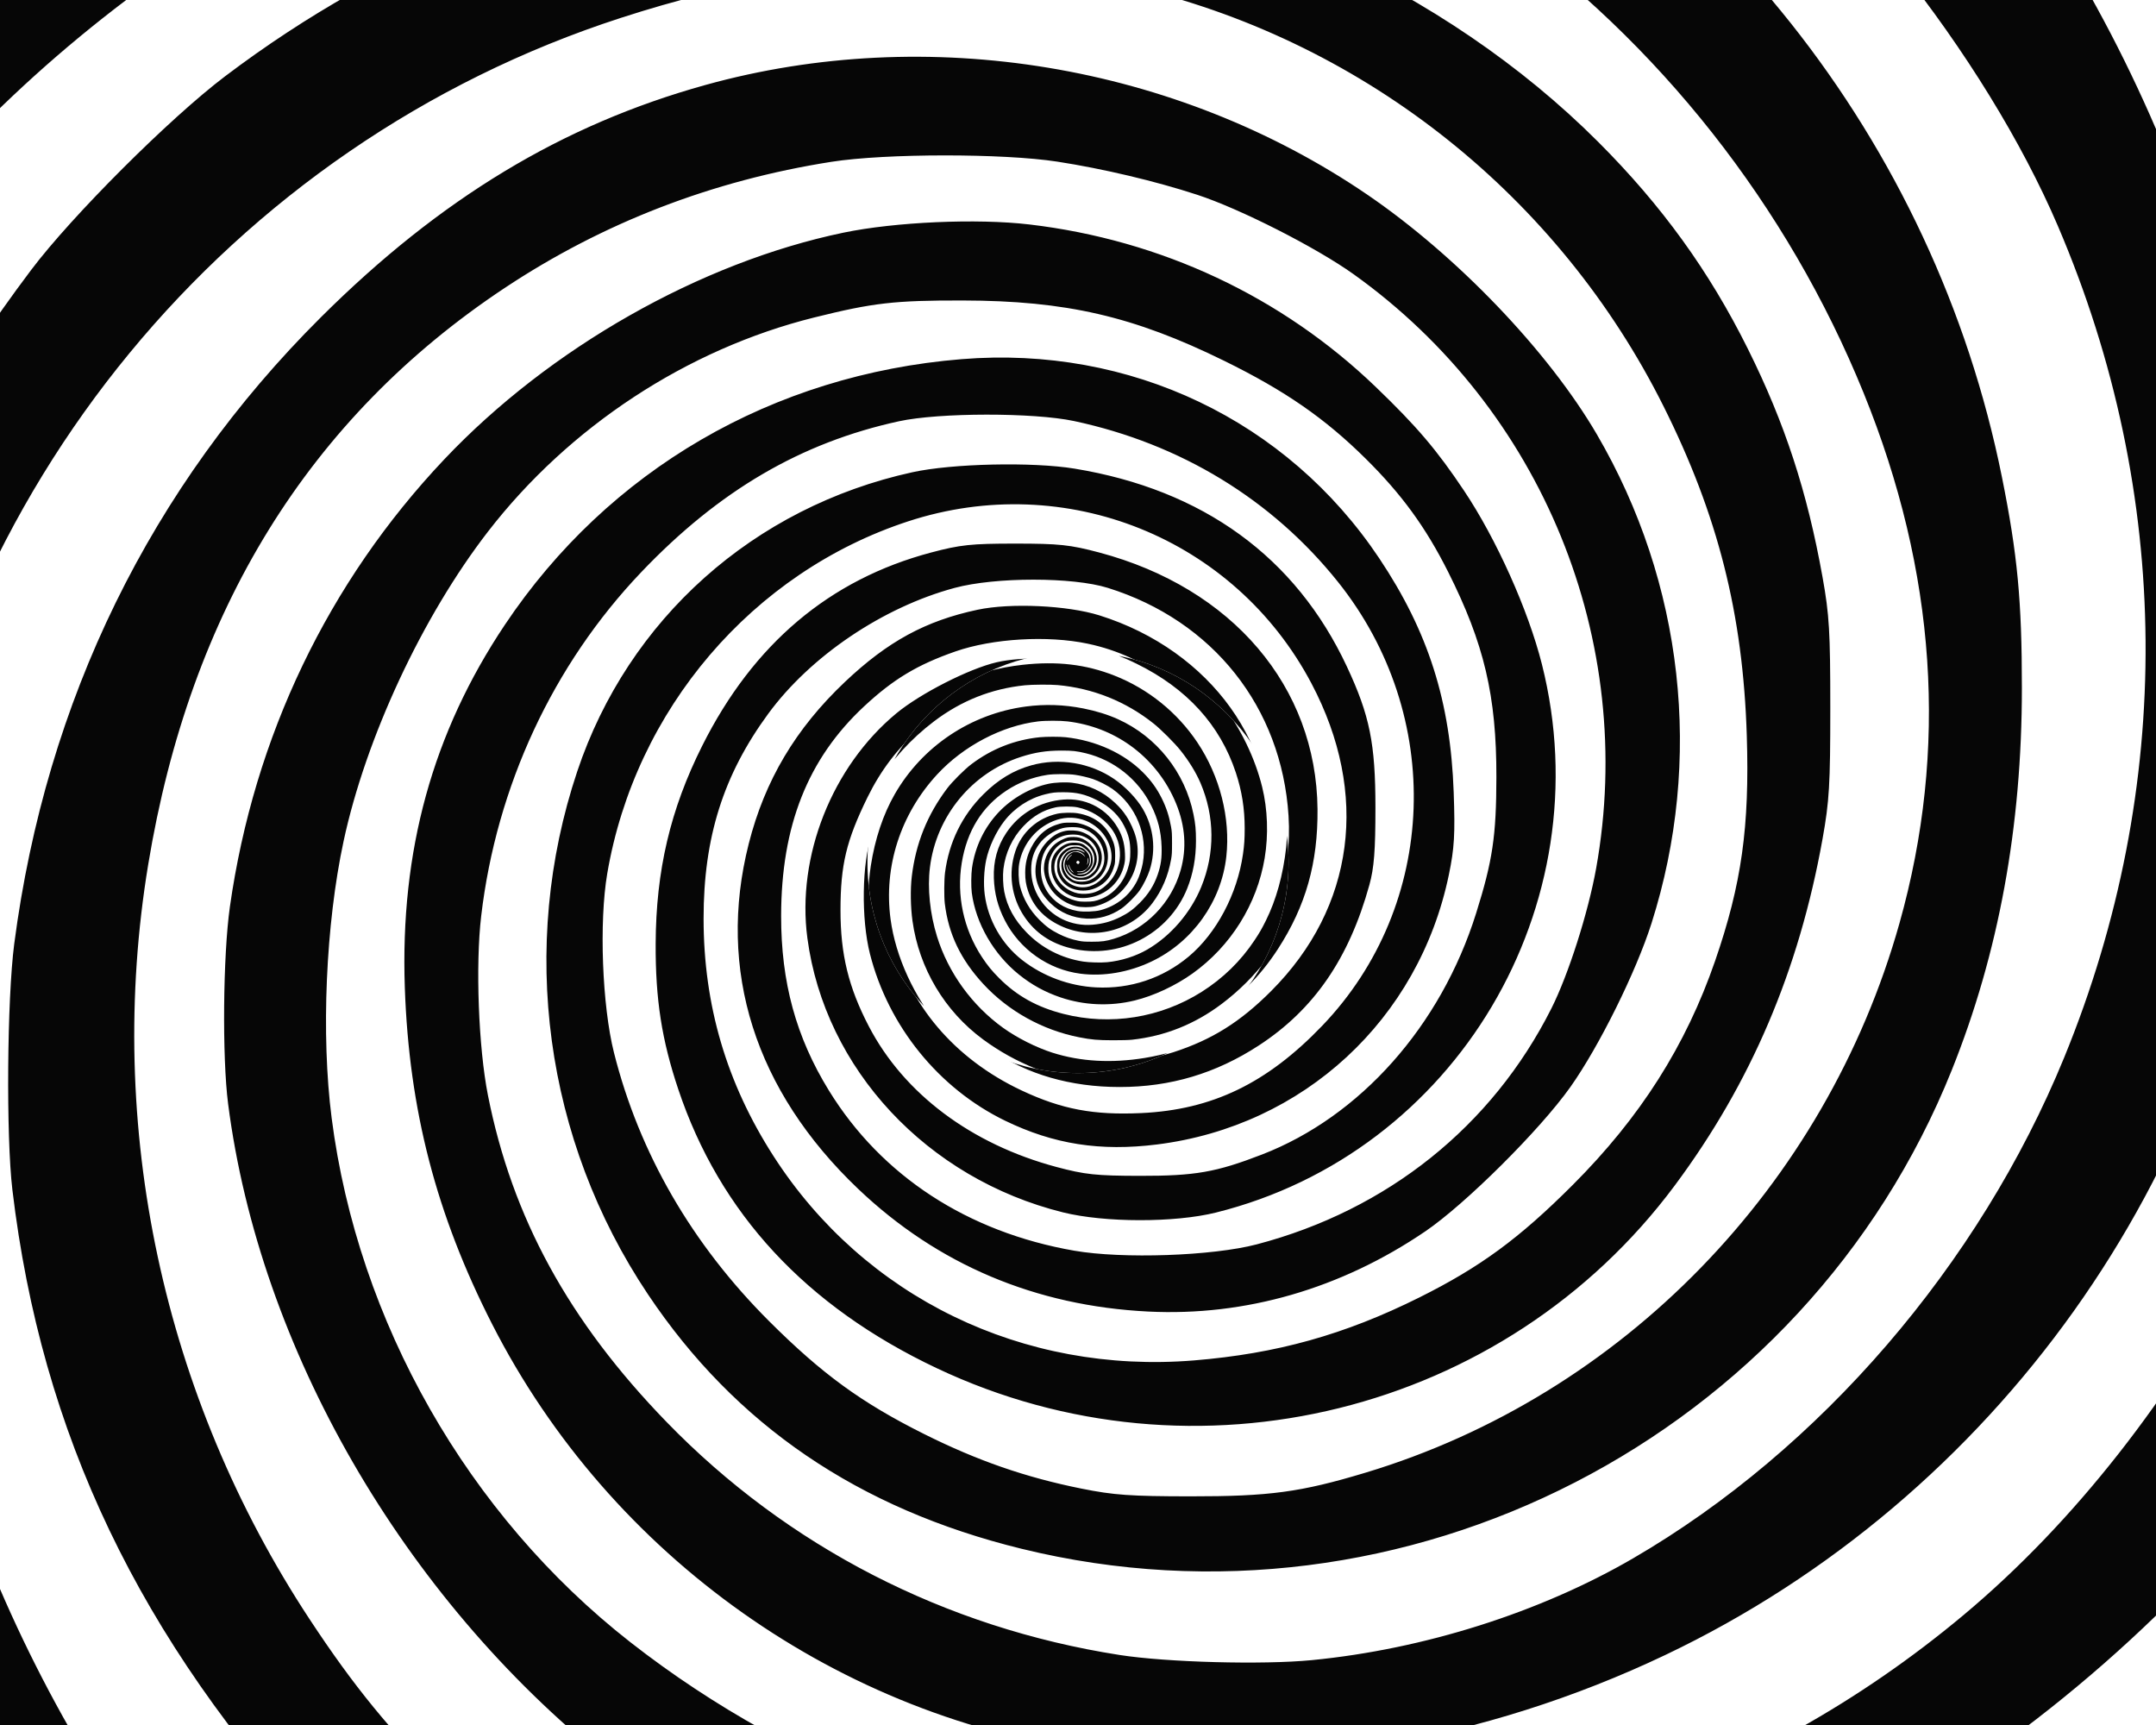 <?xml version="1.0" encoding="UTF-8" standalone="no"?>
<!-- Created with Inkscape (http://www.inkscape.org/) -->

<svg
   xmlns:dc="http://purl.org/dc/elements/1.1/"
   xmlns:cc="http://creativecommons.org/ns#"
   xmlns:rdf="http://www.w3.org/1999/02/22-rdf-syntax-ns#"
   xmlns:svg="http://www.w3.org/2000/svg"
   xmlns="http://www.w3.org/2000/svg"
   xmlns:xlink="http://www.w3.org/1999/xlink"
   xmlns:sodipodi="http://sodipodi.sourceforge.net/DTD/sodipodi-0.dtd"
   xmlns:inkscape="http://www.inkscape.org/namespaces/inkscape"
   width="1280"
   height="1024"
   id="svg2"
   version="1.1"
   inkscape:version="0.48.0 r9654"
   sodipodi:docname="Double_Spiral_1920x1200.svg">
  <rect width="100%" height="100%" fill="#808080" stroke="none"/>
  <defs
     id="defs4">
    <clipPath
       clipPathUnits="userSpaceOnUse"
       id="clipPath3005">
      <circle
         id="r3"
         cx="0"
         cy="0"
         r="500"
         sodipodi:cx="0"
         sodipodi:cy="0"
         sodipodi:rx="500"
         sodipodi:ry="500"
         style="fill:#ffffff;stroke-width:0" />
    </clipPath>
    <clipPath
       clipPathUnits="userSpaceOnUse"
       id="clipPath3006">
      <circle
         id="circle7"
         cx="0"
         cy="0"
         r="250"
         sodipodi:cx="0"
         sodipodi:cy="0"
         sodipodi:rx="250"
         sodipodi:ry="250"
         style="fill:#ffffff;stroke-width:0" />
    </clipPath>
  </defs>
  <sodipodi:namedview
     id="base"
     pagecolor="#ffffff"
     bordercolor="#666666"
     borderopacity="1.0"
     inkscape:pageopacity="0.0"
     inkscape:pageshadow="2"
     inkscape:zoom="0.7"
     inkscape:cx="455.06866"
     inkscape:cy="591.83019"
     inkscape:document-units="px"
     inkscape:current-layer="svg2"
     showgrid="false"
     showborder="true"
     fit-margin-top="0"
     fit-margin-left="0"
     fit-margin-right="0"
     fit-margin-bottom="0"
     inkscape:window-x="-8"
     inkscape:window-y="-8"
     inkscape:window-maximized="1"
     inkscape:window-width="1280"
     inkscape:window-height="962" />
  <a
     xlink:href="http://www.hypnobeast.com"
     id="a11"
     transform="translate(140,12)">
    <g
       id="layer1"
       transform="matrix(2,0,0,2,500,500)">
      <g
         id="g2996">
        <circle
           id="circle15"
           cx="0"
           cy="0"
           r="2000"
           d="m 2000,0 c 0,1104.57 -895.431,2000 -2000,2000 -1104.57,0 -2000,-895.431 -2000,-2000 0,-1104.57 895.431,-2000 2000,-2000 1104.57,0 2000,895.431 2000,2000 z"
           sodipodi:cx="0"
           sodipodi:cy="0"
           sodipodi:rx="2000"
           sodipodi:ry="2000"
           style="fill:#ffffff;stroke-width:1" />
        <path
           style="fill:#060606"
           d="m -1217.143,750.95 0,-35.698 7.801,12.448 c 10.549,16.832 18.78,29.031 29.704,44.025 5.04,6.918 9.489,13.105 9.888,13.75 0.547,0.885 -5.186,1.173 -23.334,1.173 l -24.059,0 0,-35.698 z m 158.327,24.448 c -69.007,-77.838 -120.954,-168.499 -152.723,-266.545 l -5.604,-17.295 0,-199.757 0,-199.757 5.864,-15.448 c 22.47,-59.189 54.79,-113.84 96.957,-163.948 13.935,-16.559 50.422,-52.906 66.678,-66.421 87.28,-72.566 188.496,-116.159 298.489,-128.557 82.152,-9.26 150.92,-1.199 219.011,25.671 79.847,31.51 148.984,87.315 196.746,158.808 53.414,79.953 78.645,179.382 68.64,270.5 -11.774,107.226 -80.013,202.959 -177.886,249.559 -53.804,25.617 -113.858,35.9 -168.5,28.852 -76.473,-9.864 -144.564,-57.985 -179.775,-127.051 -16.608,-32.575 -24.648,-63.561 -25.911,-99.861 -1.413,-40.602 8.241,-75.624 29.683,-107.68 30.745,-45.965 79.484,-74.309 135.613,-78.867 50.04,-4.063 96.569,18.125 123.957,59.111 14.561,21.791 21.142,42.467 22.099,69.437 0.444,12.507 0.205,16.581 -1.439,24.513 -8.898,42.941 -43.122,74.571 -86.588,80.024 -16.856,2.115 -30.712,-0.05 -45.139,-7.052 -19.664,-9.543 -34.641,-28.021 -40.108,-49.486 -2.653,-10.417 -2.404,-27.014 0.534,-35.5 3.256,-9.404 8.177,-16.931 15.627,-23.9 11.595,-10.847 24.281,-15.573 39.933,-14.875 11.935,0.532 18.707,3.208 26.595,10.51 10.08,9.332 14.01,18.143 14.053,31.503 0.02,6.174 -0.482,8.845 -2.485,13.22 -5.297,11.569 -16.231,18.481 -29.435,18.605 -5.583,0.053 -6.292,0.236 -4.212,1.09 3.865,1.587 15.89,0.477 20.5,-1.892 5.654,-2.905 11.775,-9.444 14.992,-16.012 12.163,-24.84 -2.357,-53.248 -31.033,-60.718 -7.759,-2.021 -22.583,-1.98 -29.527,0.081 -16.033,4.76 -28.522,15.566 -36.275,31.388 -6.289,12.836 -8.012,20.035 -8.017,33.5 -0.005,13.114 2.376,22.883 8.393,34.443 10.417,20.014 30.409,35.01 55.693,41.775 8.452,2.261 11.803,2.618 24.774,2.638 16.408,0.025 22.611,-1.057 36.237,-6.321 29.192,-11.277 53.083,-38.174 63.569,-71.565 4.919,-15.664 6.006,-22.953 6.033,-40.471 0.038,-24.096 -3.623,-39.634 -14.373,-61 -6.628,-13.174 -13.761,-22.959 -24.417,-33.5 -12.156,-12.024 -23.978,-20.198 -42.049,-29.073 -26.869,-13.197 -46.912,-17.822 -77.5,-17.886 -20.305,-0.042 -26.633,0.681 -44.183,5.05 -37.696,9.384 -72.729,32.381 -96.825,63.559 -19.495,25.225 -36.271,61.19 -42.861,91.89 -5.297,24.678 -6.713,57.472 -3.545,82.119 7.785,60.568 40.446,117.891 88.657,155.603 49.477,38.702 112.116,61.938 175.694,65.174 81.027,4.124 158.343,-21.597 220.062,-73.208 65.929,-55.131 115.37,-148.408 128.922,-243.227 3.101,-21.694 4.057,-36.045 4.064,-61 0.014,-46.949 -6.689,-89.15 -21.066,-132.619 -37.446,-113.221 -116.333,-199.796 -235.42,-258.363 -132.191,-65.012 -283.927,-75.398 -424,-29.023 -110.627,36.626 -203.537,103.65 -274.48,198.005 -8.001,10.641 -29.758,42.737 -37.284,55 l -3.682,6 -0.027,-63.658 -0.027,-63.658 18.25,-18.345 c 38.135,-38.334 77.16,-70.194 121.738,-99.386 59.511,-38.971 130.708,-71.911 196.512,-90.918 125.308,-36.194 257.59,-28.101 377.899,23.118 12.728,5.419 42.156,19.736 51.488,25.049 72.478,41.269 129.018,90.401 176.687,153.537 44.603,59.076 78.106,128.603 94.956,197.053 12.986,52.756 15.101,113.396 5.882,168.708 -18.272,109.638 -80.434,209.011 -171.411,274.02 -40.463,28.914 -92.02,52.956 -137.237,63.998 -58.559,14.3 -120.568,11.645 -176.763,-7.566 -36.576,-12.505 -67.735,-29.637 -97.884,-53.821 -60.393,-48.445 -102.916,-122.17 -112.258,-194.63 -1.792,-13.896 -1.52,-44.079 0.526,-58.5 7.16,-50.465 29.165,-96.381 63.651,-132.821 31.241,-33.011 75.95,-58.402 118.432,-67.261 15.371,-3.205 39.686,-4.28 55.266,-2.442 39.087,4.61 74.903,21.409 102.78,48.209 12.21,11.738 18.102,18.66 26.231,30.816 9.597,14.351 19.05,35.421 23.106,51.5 18.079,71.677 -25.552,145.049 -96.783,162.754 -12.216,3.036 -33.021,3.01 -45.375,-0.057 -40.372,-10.022 -70.712,-42.568 -75.882,-81.397 -3.233,-24.281 7.312,-50.911 26.422,-66.73 7.114,-5.888 21.594,-13.259 29.767,-15.151 7.532,-1.744 20.563,-1.477 27.635,0.566 20.831,6.017 37.176,23.689 40.646,43.944 3.087,18.021 -6.954,36.784 -24.007,44.862 -5.883,2.787 -7.826,3.207 -14.774,3.194 -9.53,-0.018 -15.004,-2.143 -21.904,-8.503 -4.542,-4.187 -9.596,-13.067 -9.596,-16.861 0,-1.102 -0.461,-2.288 -1.024,-2.636 -0.673,-0.416 -0.804,0.846 -0.38,3.691 3.408,22.903 29.35,34.371 52.369,23.15 6.713,-3.272 15.865,-12.195 18.797,-18.326 15.525,-32.463 -4.444,-70.97 -40.762,-78.604 -11.926,-2.507 -28.183,-1.547 -39.261,2.317 -11.295,3.94 -18.421,8.226 -27.083,16.287 -16.728,15.567 -24.601,35.44 -24.638,62.185 -0.027,19.711 4.424,35.992 14.17,51.828 15.604,25.356 41.188,42.057 72.852,47.558 14.359,2.495 41.055,1.566 54.182,-1.885 38.791,-10.198 69.84,-35.057 87.439,-70.004 5.058,-10.045 10.932,-28.438 13.299,-41.645 12.098,-67.502 -15.984,-136.254 -72.005,-176.294 -11.147,-7.967 -33.759,-19.451 -46.454,-23.592 -12.475,-4.069 -27.905,-7.722 -41.5,-9.824 -16.08,-2.486 -51.003,-2.464 -67,0.043 -35.369,5.542 -67.873,18.09 -97.082,37.478 -57.988,38.49 -93.367,95.728 -105.791,171.152 -12.795,77.678 4.355,157.811 47.936,223.98 13.072,19.847 23.746,32.911 40.896,50.053 42.424,42.404 89.998,68.856 152.54,84.817 111.673,28.498 230.669,9.499 328.603,-52.465 50.459,-31.927 92.625,-73.108 125.308,-122.385 12.103,-18.248 16.737,-26.282 26.823,-46.5 24.568,-49.251 40.968,-108.468 48.328,-174.5 2.193,-19.676 3.046,-73.079 1.505,-94.218 -8.459,-116.018 -50.535,-223.806 -122.448,-313.679 -49.521,-61.889 -109.266,-110.843 -180.618,-147.997 l -15.5,-8.071 63.903,-0.018 63.903,-0.018 14.097,11.376 c 49.657,40.073 91.86,83.631 129.682,133.846 43.048,57.153 72.715,115.299 92.25,180.804 35.94,120.521 30.367,249.869 -15.836,367.474 -37.94,96.574 -101.75,180.679 -184.093,242.645 -64.076,48.22 -134.55,76.365 -212.906,85.028 -7.671,0.848 -24.086,1.312 -45.5,1.286 -36.073,-0.044 -51.01,-1.363 -80,-7.067 -87.202,-17.156 -168.287,-62.184 -227.612,-126.397 -53.937,-58.381 -82.953,-119.062 -91.569,-191.496 -1.893,-15.913 -1.587,-56.657 0.548,-73 9.442,-72.275 40.479,-135.674 91.061,-186.007 35.41,-35.236 71.627,-57.113 114.072,-68.906 66.087,-18.361 139.735,-6.171 196.5,32.525 26.583,18.121 53.741,46.473 68.154,71.151 25.76,44.108 31.643,96.679 16.239,145.114 -4.586,14.42 -15.583,36.609 -24.097,48.623 -9.021,12.729 -31.151,34.741 -43.077,42.845 -25.039,17.016 -53.406,25.225 -82.219,23.791 -33.459,-1.665 -62.505,-13.941 -86.09,-36.384 -30.666,-29.183 -42.019,-64.972 -32.506,-102.475 4.764,-18.781 13.931,-34.194 28.573,-48.043 12.698,-12.01 23.926,-18.117 39.344,-21.401 9.791,-2.085 26.69,-1.306 36.178,1.669 33.126,10.386 54.029,39.547 49.695,69.328 -2.575,17.689 -14.734,34.768 -29.849,41.927 -6.435,3.048 -7.508,3.242 -17.898,3.242 -10.76,0 -11.253,-0.099 -18.658,-3.759 -13.72,-6.781 -21.79,-18.536 -21.79,-31.741 0,-16.961 14.177,-32.19 28.583,-30.704 6.385,0.659 12.853,3.859 17.306,8.561 l 3.388,3.578 -1.674,-3.238 c -2.261,-4.372 -8.669,-8.832 -14.479,-10.078 -5.544,-1.189 -15.426,0.661 -20.556,3.848 -7.92,4.92 -13.935,14.114 -15.174,23.192 -1.489,10.904 4.218,25.543 13.132,33.691 8.303,7.588 15.058,10.429 26.031,10.945 17.192,0.809 30.034,-4.153 41.945,-16.208 11.905,-12.049 17.211,-26.214 16.138,-43.087 -2.047,-32.215 -22.418,-57.909 -53.641,-67.658 -10.43,-3.257 -33.393,-3.25 -45.5,0.013 -21.282,5.736 -42.748,20.227 -55.295,37.329 -13.345,18.19 -19.205,36.733 -19.205,60.774 0,25.728 6.803,48.846 20.758,70.543 26.949,41.899 74.057,64.785 124.819,60.638 24.565,-2.007 44.769,-7.652 66.923,-18.7 18.046,-8.999 29.613,-17.486 45.526,-33.406 20.062,-20.07 33.571,-41.336 42.261,-66.532 7.857,-22.779 10.235,-39.722 9.384,-66.85 -1.132,-36.066 -8.559,-65.419 -24.737,-97.76 -31.008,-61.989 -87.872,-107.4 -155.137,-123.888 -21.652,-5.307 -32.02,-6.446 -58.297,-6.401 -35.721,0.061 -62.856,4.312 -96,15.04 -116.291,37.642 -200.854,140.345 -215.949,262.272 -6.171,49.844 -10e-4,110.055 16.818,164.136 26.76,86.046 83.08,163.809 157.247,217.118 32.909,23.654 78.535,46.615 116.884,58.82 66.617,21.203 140.424,25.379 219.5,12.419 95.142,-15.592 184.321,-55.335 259.971,-115.857 79.26,-63.41 139.382,-146.262 175.645,-242.049 l 5.3,-14 0.042,75.32 0.042,75.32 -9.577,15.032 c -43.081,67.618 -88.526,117.383 -146.922,160.891 -75.536,56.276 -169.195,93.994 -263,105.914 -47.149,5.991 -97.499,6.149 -142.5,0.446 -95.566,-12.11 -186.015,-48.129 -263,-104.733 -91.485,-67.266 -152.313,-169.315 -167.905,-281.69 -4.574,-32.962 -5.232,-75.422 -1.636,-105.5 9.358,-78.27 36.674,-146.307 83.913,-209 12.126,-16.093 41.178,-45.1 57.62,-57.53 48.215,-36.451 102.834,-57.975 162.508,-64.04 14.992,-1.524 47.601,-1.53 61.5,-0.011 71.732,7.837 138.015,38.004 183.546,83.535 18.885,18.885 32.958,38.342 44.454,61.462 10.98,22.081 17.61,42.352 22.159,67.752 2.01,11.223 2.299,16.095 2.299,38.833 0,22.738 -0.288,27.61 -2.299,38.833 -6.992,39.035 -21.271,72.519 -43.881,102.899 -50.36,67.667 -142.47,90.465 -219.058,54.217 -38.853,-18.388 -64.416,-45.968 -76.736,-82.789 -4.914,-14.686 -6.777,-26.67 -6.711,-43.16 0.087,-21.773 4.351,-39.907 13.825,-58.804 15.155,-30.227 37.794,-49.34 67.925,-57.347 8.682,-2.307 11.924,-2.651 24.977,-2.651 13.036,0 16.3,0.346 24.929,2.639 39.524,10.506 64.488,39.842 64.813,76.164 0.143,15.952 -3.472,28.732 -11.737,41.5 -10.744,16.596 -26.123,25.73 -45.005,26.728 -21.39,1.131 -41.192,-9.2 -49.334,-25.739 -7.701,-15.642 -5.397,-34.544 5.758,-47.249 9.243,-10.527 27.692,-12.956 40.38,-5.316 6.591,3.969 6.517,1.97 -0.089,-2.405 -13.099,-8.676 -30.328,-6.012 -43.006,6.649 -14.421,14.402 -16.192,35.367 -4.605,54.489 12.961,21.388 40.58,31.386 64.896,23.492 11.423,-3.709 19.828,-8.974 29,-18.167 24.778,-24.835 29.204,-58.551 11.974,-91.225 -22.789,-43.217 -73.017,-63.438 -119.691,-48.186 -46.255,15.115 -81.078,55.848 -89.379,104.546 -2.453,14.39 -1.521,39.222 1.997,53.188 7.504,29.794 23.104,56.784 46.067,79.701 15.716,15.684 27.433,24.211 46.032,33.498 15.826,7.902 30.1,12.852 46.666,16.181 9.617,1.933 14.515,2.28 32.334,2.296 23.515,0.021 32.75,-1.228 52,-7.028 76.212,-22.966 136.539,-85.033 158.49,-163.06 14.519,-51.611 10.965,-104.235 -10.632,-157.393 -22.581,-55.582 -60.799,-104.057 -109.358,-138.708 -43.408,-30.976 -93.76,-50.296 -148.408,-56.943 -17.372,-2.113 -52.648,-2.108 -70.185,0.011 -85.973,10.386 -177.215,58.266 -239.551,125.708 -87.301,94.45 -127.486,219.055 -110.852,343.725 11.911,89.272 55.864,184.878 121.018,263.232 13.237,15.919 51.844,54.615 67.597,67.752 78.962,65.851 170.759,108.433 269.881,125.191 95.328,16.116 191.075,7.517 284.123,-25.516 81.051,-28.774 153.521,-68.929 219.641,-121.698 22.508,-17.963 37.167,-31.135 60.987,-54.8 l 21.75,-21.609 0,63.268 0,63.268 -13.25,10.398 c -44.138,34.636 -93.199,64.922 -143.468,88.565 l -15.218,7.158 -303.697,0 -303.697,0 -16.429,-8.53 c -38.984,-20.242 -75.477,-45.092 -109.01,-74.231 -16.389,-14.242 -47.733,-46.119 -61.142,-62.183 -71.055,-85.124 -115.971,-188.948 -128.51,-297.056 -5.479,-47.237 -4.536,-103.812 2.492,-149.5 9.828,-63.891 29.315,-122.249 56.842,-170.225 65.177,-113.596 180.516,-190.822 311.002,-208.231 45.843,-6.116 90.723,-4.631 137.085,4.537 30.031,5.938 57.93,14.603 82.026,25.475 92.071,41.542 159.342,126.269 179.392,225.944 4.608,22.907 5.913,36.705 5.913,62.5 0,41.218 -6.893,78.786 -20.824,113.5 -43.701,108.894 -162.343,169.932 -276.106,142.047 -48.466,-11.88 -84.964,-36.736 -110.929,-75.547 -30.675,-45.85 -38.413,-103.087 -20.981,-155.182 15.134,-45.227 52.397,-78.484 99.508,-88.808 11.818,-2.59 35.649,-3.118 48.131,-1.066 38.13,6.268 65.638,26.261 80.828,58.745 6.786,14.514 8.472,22.827 8.476,41.811 0.003,12.822 -0.398,17.949 -1.796,23 -6.059,21.884 -16.475,37.006 -32.829,47.661 -12.743,8.303 -26.225,12.325 -41.309,12.325 -29.199,0 -51.358,-15.108 -60.117,-40.986 -2.607,-7.704 -2.6,-25.336 0.015,-33 2.759,-8.09 5.983,-13.124 12.122,-18.93 11.952,-11.304 30.302,-14.505 45.548,-7.946 6.59,2.835 14.198,11.171 16.534,18.114 4.124,12.259 0.823,26.544 -7.533,32.597 -4.883,3.537 -12.684,5.614 -18.275,4.864 -2.623,-0.352 -3.694,-0.2 -3.06,0.434 1.877,1.877 12.535,1.281 16.898,-0.945 5.762,-2.939 12.888,-11.224 14.921,-17.347 2.278,-6.858 1.598,-17.713 -1.486,-23.73 -3.185,-6.215 -10.745,-13.397 -18.192,-17.282 -6.144,-3.205 -6.793,-3.326 -17.875,-3.328 -10.913,-0.002 -11.852,0.165 -18.396,3.264 -4.858,2.301 -8.847,5.258 -13.5,10.008 -29.011,29.616 -17.606,76.063 23.396,95.28 11.829,5.544 21.277,7.325 35.39,6.672 21.071,-0.976 37.338,-8.821 53.747,-25.921 34.394,-35.843 36.383,-92.11 4.658,-131.761 -19.544,-24.427 -46.674,-40.962 -78.294,-47.718 -12.014,-2.567 -40.086,-2.536 -52,0.058 -29.096,6.334 -53.431,20.579 -76.5,44.781 -26.208,27.495 -42.972,63.5 -47.52,102.062 -1.719,14.579 -0.804,39.013 1.991,53.153 7.185,36.341 23.959,67.04 52.995,96.986 35.903,37.028 82.77,61.136 134.534,69.202 14.011,2.183 42.442,2.947 57,1.532 33.301,-3.238 67.726,-14.135 95.35,-30.183 55.592,-32.295 102.842,-87.17 128.043,-148.707 32.856,-80.23 32.183,-167.277 -1.909,-246.862 -10.62,-24.793 -27.508,-52.255 -47.562,-77.345 -13.892,-17.381 -46.138,-49.614 -63.422,-63.397 -65.883,-52.538 -144.038,-83.921 -228,-91.551 -17.241,-1.567 -60.55,-1.31 -77.778,0.462 -79.742,8.2 -151.282,36.585 -216.054,85.725 -109.728,83.246 -184.815,203.642 -211.589,339.261 -3.21,16.262 -6.017,35.324 -8.246,56 -2.439,22.622 -2.44,83.354 0,106 7.111,66.066 22.54,123.363 48.605,180.5 39.221,85.975 110.612,174.32 195.759,242.25 l 13.475,10.75 -63.934,0 -63.934,0 -9.974,-11.25 z m 428.147,-568.33 c -3.184,-3.276 -5.008,-6.336 -6.407,-10.75 -1.558,-4.917 -1.967,-5.547 -2.012,-3.1 -0.082,4.494 4.863,13.542 8.842,16.178 1.869,1.238 3.54,2.251 3.713,2.251 0.173,0 -1.688,-2.061 -4.136,-4.58 z m 38.484,-24.92 c 0.006,-2.2 -0.464,-4.675 -1.045,-5.5 -0.805,-1.144 -0.957,-0.697 -0.638,1.882 0.388,3.148 -0.342,8.923 -1.721,13.618 -0.323,1.1 0.308,0.2 1.403,-2 1.095,-2.2 1.995,-5.8 2.001,-8 z m -21.994,6.566 c 0.569,-1.064 1.035,-2.157 1.035,-2.429 0,-0.83 -3.087,-3.637 -4,-3.637 -0.471,0 -1.564,0.707 -2.429,1.571 -0.864,0.864 -1.571,1.957 -1.571,2.429 0,1.353 3.001,4 4.536,4 0.766,0 1.859,-0.87 2.429,-1.934 z m -19.939,-17.084 c 1.699,-1.21 2.85,-2.438 2.559,-2.73 -1.061,-1.061 -7.654,4.964 -9.594,8.767 -3.094,6.065 -2.324,7.096 0.987,1.322 1.628,-2.838 4.349,-6.149 6.048,-7.359 z M -17.897,-117.544 c -0.135,-0.93 -3.192,-10.567 -6.793,-21.415 -32.061,-96.572 -83.361,-185.783 -150.311,-261.394 -4.14,-4.675 -8.418,-9.512 -9.508,-10.75 l -1.982,-2.25 61.12,0 61.12,0 9.267,12.75 c 10.828,14.899 25.917,37.307 32.925,48.896 l 4.926,8.146 -0.258,113.854 c -0.142,62.62 -0.369,113.093 -0.504,112.163 z m -1199.246,-242.251 0,-53.557 86.75,0.003 86.75,0.003 -26,12.828 c -53.045,26.172 -93.355,51.628 -140.25,88.569 l -7.25,5.711 0,-53.557 z"
           id="path2998"
           inkscape:connector-curvature="0"
           transform="translate(617,-187)" />
        <animateTransform
           attributeName="transform"
           type="rotate"
           dur="7s"
           from="0"
           to="360"
           repeatCount="indefinite"
           id="animateTransform9" />
      </g>
    </g>
    <g
       id="layer2"
       transform="matrix(0.25,0,0,0.25,500,500)"
       clip-path="url(#clipPath3005)">
      <g
         id="g13">
        <circle
           id="circle21"
           cx="0"
           cy="0"
           r="500"
           d="M 500,0 C 500,276.142 276.142,500 0,500 -276.142,500 -500,276.142 -500,0 c 0,-276.142 223.858,-500 500,-500 276.142,0 500,223.858 500,500 z"
           sodipodi:cx="0"
           sodipodi:cy="0"
           sodipodi:rx="500"
           sodipodi:ry="500"
           style="fill:#ffffff;stroke-width:1" />
        <path
           style="fill:#060606"
           d="m -1217.143,750.95 0,-35.698 7.801,12.448 c 10.549,16.832 18.78,29.031 29.704,44.025 5.04,6.918 9.489,13.105 9.888,13.75 0.547,0.885 -5.186,1.173 -23.334,1.173 l -24.059,0 0,-35.698 z m 158.327,24.448 c -69.007,-77.838 -120.954,-168.499 -152.723,-266.545 l -5.604,-17.295 0,-199.757 0,-199.757 5.864,-15.448 c 22.47,-59.189 54.79,-113.84 96.957,-163.948 13.935,-16.559 50.422,-52.906 66.678,-66.421 87.28,-72.566 188.496,-116.159 298.489,-128.557 82.152,-9.26 150.92,-1.199 219.011,25.671 79.847,31.51 148.984,87.315 196.746,158.808 53.414,79.953 78.645,179.382 68.64,270.5 -11.774,107.226 -80.013,202.959 -177.886,249.559 -53.804,25.617 -113.858,35.9 -168.5,28.852 -76.473,-9.864 -144.564,-57.985 -179.775,-127.051 -16.608,-32.575 -24.648,-63.561 -25.911,-99.861 -1.413,-40.602 8.241,-75.624 29.683,-107.68 30.745,-45.965 79.484,-74.309 135.613,-78.867 50.04,-4.063 96.569,18.125 123.957,59.111 14.561,21.791 21.142,42.467 22.099,69.437 0.444,12.507 0.205,16.581 -1.439,24.513 -8.898,42.941 -43.122,74.571 -86.588,80.024 -16.856,2.115 -30.712,-0.05 -45.139,-7.052 -19.664,-9.543 -34.641,-28.021 -40.108,-49.486 -2.653,-10.417 -2.404,-27.014 0.534,-35.5 3.256,-9.404 8.177,-16.931 15.627,-23.9 11.595,-10.847 24.281,-15.573 39.933,-14.875 11.935,0.532 18.707,3.208 26.595,10.51 10.08,9.332 14.01,18.143 14.053,31.503 0.02,6.174 -0.482,8.845 -2.485,13.22 -5.297,11.569 -16.231,18.481 -29.435,18.605 -5.583,0.053 -6.292,0.236 -4.212,1.09 3.865,1.587 15.89,0.477 20.5,-1.892 5.654,-2.905 11.775,-9.444 14.992,-16.012 12.163,-24.84 -2.357,-53.248 -31.033,-60.718 -7.759,-2.021 -22.583,-1.98 -29.527,0.081 -16.033,4.76 -28.522,15.566 -36.275,31.388 -6.289,12.836 -8.012,20.035 -8.017,33.5 -0.005,13.114 2.376,22.883 8.393,34.443 10.417,20.014 30.409,35.01 55.693,41.775 8.452,2.261 11.803,2.618 24.774,2.638 16.408,0.025 22.611,-1.057 36.237,-6.321 29.192,-11.277 53.083,-38.174 63.569,-71.565 4.919,-15.664 6.006,-22.953 6.033,-40.471 0.038,-24.096 -3.623,-39.634 -14.373,-61 -6.628,-13.174 -13.761,-22.959 -24.417,-33.5 -12.156,-12.024 -23.978,-20.198 -42.049,-29.073 -26.869,-13.197 -46.912,-17.822 -77.5,-17.886 -20.305,-0.042 -26.633,0.681 -44.183,5.05 -37.696,9.384 -72.729,32.381 -96.825,63.559 -19.495,25.225 -36.271,61.19 -42.861,91.89 -5.297,24.678 -6.713,57.472 -3.545,82.119 7.785,60.568 40.446,117.891 88.657,155.603 49.477,38.702 112.116,61.938 175.694,65.174 81.027,4.124 158.343,-21.597 220.062,-73.208 65.929,-55.131 115.37,-148.408 128.922,-243.227 3.101,-21.694 4.057,-36.045 4.064,-61 0.014,-46.949 -6.689,-89.15 -21.066,-132.619 -37.446,-113.221 -116.333,-199.796 -235.42,-258.363 -132.191,-65.012 -283.927,-75.398 -424,-29.023 -110.627,36.626 -203.537,103.65 -274.48,198.005 -8.001,10.641 -29.758,42.737 -37.284,55 l -3.682,6 -0.027,-63.658 -0.027,-63.658 18.25,-18.345 c 38.135,-38.334 77.16,-70.194 121.738,-99.386 59.511,-38.971 130.708,-71.911 196.512,-90.918 125.308,-36.194 257.59,-28.101 377.899,23.118 12.728,5.419 42.156,19.736 51.488,25.049 72.478,41.269 129.018,90.401 176.687,153.537 44.603,59.076 78.106,128.603 94.956,197.053 12.986,52.756 15.101,113.396 5.882,168.708 -18.272,109.638 -80.434,209.011 -171.411,274.02 -40.463,28.914 -92.02,52.956 -137.237,63.998 -58.559,14.3 -120.568,11.645 -176.763,-7.566 -36.576,-12.505 -67.735,-29.637 -97.884,-53.821 -60.393,-48.445 -102.916,-122.17 -112.258,-194.63 -1.792,-13.896 -1.52,-44.079 0.526,-58.5 7.16,-50.465 29.165,-96.381 63.651,-132.821 31.241,-33.011 75.95,-58.402 118.432,-67.261 15.371,-3.205 39.686,-4.28 55.266,-2.442 39.087,4.61 74.903,21.409 102.78,48.209 12.21,11.738 18.102,18.66 26.231,30.816 9.597,14.351 19.05,35.421 23.106,51.5 18.079,71.677 -25.552,145.049 -96.783,162.754 -12.216,3.036 -33.021,3.01 -45.375,-0.057 -40.372,-10.022 -70.712,-42.568 -75.882,-81.397 -3.233,-24.281 7.312,-50.911 26.422,-66.73 7.114,-5.888 21.594,-13.259 29.767,-15.151 7.532,-1.744 20.563,-1.477 27.635,0.566 20.831,6.017 37.176,23.689 40.646,43.944 3.087,18.021 -6.954,36.784 -24.007,44.862 -5.883,2.787 -7.826,3.207 -14.774,3.194 -9.53,-0.018 -15.004,-2.143 -21.904,-8.503 -4.542,-4.187 -9.596,-13.067 -9.596,-16.861 0,-1.102 -0.461,-2.288 -1.024,-2.636 -0.673,-0.416 -0.804,0.846 -0.38,3.691 3.408,22.903 29.35,34.371 52.369,23.15 6.713,-3.272 15.865,-12.195 18.797,-18.326 15.525,-32.463 -4.444,-70.97 -40.762,-78.604 -11.926,-2.507 -28.183,-1.547 -39.261,2.317 -11.295,3.94 -18.421,8.226 -27.083,16.287 -16.728,15.567 -24.601,35.44 -24.638,62.185 -0.027,19.711 4.424,35.992 14.17,51.828 15.604,25.356 41.188,42.057 72.852,47.558 14.359,2.495 41.055,1.566 54.182,-1.885 38.791,-10.198 69.84,-35.057 87.439,-70.004 5.058,-10.045 10.932,-28.438 13.299,-41.645 12.098,-67.502 -15.984,-136.254 -72.005,-176.294 -11.147,-7.967 -33.759,-19.451 -46.454,-23.592 -12.475,-4.069 -27.905,-7.722 -41.5,-9.824 -16.08,-2.486 -51.003,-2.464 -67,0.043 -35.369,5.542 -67.873,18.09 -97.082,37.478 -57.988,38.49 -93.367,95.728 -105.791,171.152 -12.795,77.678 4.355,157.811 47.936,223.98 13.072,19.847 23.746,32.911 40.896,50.053 42.424,42.404 89.998,68.856 152.54,84.817 111.673,28.498 230.669,9.499 328.603,-52.465 50.459,-31.927 92.625,-73.108 125.308,-122.385 12.103,-18.248 16.737,-26.282 26.823,-46.5 24.568,-49.251 40.968,-108.468 48.328,-174.5 2.193,-19.676 3.046,-73.079 1.505,-94.218 -8.459,-116.018 -50.535,-223.806 -122.448,-313.679 -49.521,-61.889 -109.266,-110.843 -180.618,-147.997 l -15.5,-8.071 63.903,-0.018 63.903,-0.018 14.097,11.376 c 49.657,40.073 91.86,83.631 129.682,133.846 43.048,57.153 72.715,115.299 92.25,180.804 35.94,120.521 30.367,249.869 -15.836,367.474 -37.94,96.574 -101.75,180.679 -184.093,242.645 -64.076,48.22 -134.55,76.365 -212.906,85.028 -7.671,0.848 -24.086,1.312 -45.5,1.286 -36.073,-0.044 -51.01,-1.363 -80,-7.067 -87.202,-17.156 -168.287,-62.184 -227.612,-126.397 -53.937,-58.381 -82.953,-119.062 -91.569,-191.496 -1.893,-15.913 -1.587,-56.657 0.548,-73 9.442,-72.275 40.479,-135.674 91.061,-186.007 35.41,-35.236 71.627,-57.113 114.072,-68.906 66.087,-18.361 139.735,-6.171 196.5,32.525 26.583,18.121 53.741,46.473 68.154,71.151 25.76,44.108 31.643,96.679 16.239,145.114 -4.586,14.42 -15.583,36.609 -24.097,48.623 -9.021,12.729 -31.151,34.741 -43.077,42.845 -25.039,17.016 -53.406,25.225 -82.219,23.791 -33.459,-1.665 -62.505,-13.941 -86.09,-36.384 -30.666,-29.183 -42.019,-64.972 -32.506,-102.475 4.764,-18.781 13.931,-34.194 28.573,-48.043 12.698,-12.01 23.926,-18.117 39.344,-21.401 9.791,-2.085 26.69,-1.306 36.178,1.669 33.126,10.386 54.029,39.547 49.695,69.328 -2.575,17.689 -14.734,34.768 -29.849,41.927 -6.435,3.048 -7.508,3.242 -17.898,3.242 -10.76,0 -11.253,-0.099 -18.658,-3.759 -13.72,-6.781 -21.79,-18.536 -21.79,-31.741 0,-16.961 14.177,-32.19 28.583,-30.704 6.385,0.659 12.853,3.859 17.306,8.561 l 3.388,3.578 -1.674,-3.238 c -2.261,-4.372 -8.669,-8.832 -14.479,-10.078 -5.544,-1.189 -15.426,0.661 -20.556,3.848 -7.92,4.92 -13.935,14.114 -15.174,23.192 -1.489,10.904 4.218,25.543 13.132,33.691 8.303,7.588 15.058,10.429 26.031,10.945 17.192,0.809 30.034,-4.153 41.945,-16.208 11.905,-12.049 17.211,-26.214 16.138,-43.087 -2.047,-32.215 -22.418,-57.909 -53.641,-67.658 -10.43,-3.257 -33.393,-3.25 -45.5,0.013 -21.282,5.736 -42.748,20.227 -55.295,37.329 -13.345,18.19 -19.205,36.733 -19.205,60.774 0,25.728 6.803,48.846 20.758,70.543 26.949,41.899 74.057,64.785 124.819,60.638 24.565,-2.007 44.769,-7.652 66.923,-18.7 18.046,-8.999 29.613,-17.486 45.526,-33.406 20.062,-20.07 33.571,-41.336 42.261,-66.532 7.857,-22.779 10.235,-39.722 9.384,-66.85 -1.132,-36.066 -8.559,-65.419 -24.737,-97.76 -31.008,-61.989 -87.872,-107.4 -155.137,-123.888 -21.652,-5.307 -32.02,-6.446 -58.297,-6.401 -35.721,0.061 -62.856,4.312 -96,15.04 -116.291,37.642 -200.854,140.345 -215.949,262.272 -6.171,49.844 -10e-4,110.055 16.818,164.136 26.76,86.046 83.08,163.809 157.247,217.118 32.909,23.654 78.535,46.615 116.884,58.82 66.617,21.203 140.424,25.379 219.5,12.419 95.142,-15.592 184.321,-55.335 259.971,-115.857 79.26,-63.41 139.382,-146.262 175.645,-242.049 l 5.3,-14 0.042,75.32 0.042,75.32 -9.577,15.032 c -43.081,67.618 -88.526,117.383 -146.922,160.891 -75.536,56.276 -169.195,93.994 -263,105.914 -47.149,5.991 -97.499,6.149 -142.5,0.446 -95.566,-12.11 -186.015,-48.129 -263,-104.733 -91.485,-67.266 -152.313,-169.315 -167.905,-281.69 -4.574,-32.962 -5.232,-75.422 -1.636,-105.5 9.358,-78.27 36.674,-146.307 83.913,-209 12.126,-16.093 41.178,-45.1 57.62,-57.53 48.215,-36.451 102.834,-57.975 162.508,-64.04 14.992,-1.524 47.601,-1.53 61.5,-0.011 71.732,7.837 138.015,38.004 183.546,83.535 18.885,18.885 32.958,38.342 44.454,61.462 10.98,22.081 17.61,42.352 22.159,67.752 2.01,11.223 2.299,16.095 2.299,38.833 0,22.738 -0.288,27.61 -2.299,38.833 -6.992,39.035 -21.271,72.519 -43.881,102.899 -50.36,67.667 -142.47,90.465 -219.058,54.217 -38.853,-18.388 -64.416,-45.968 -76.736,-82.789 -4.914,-14.686 -6.777,-26.67 -6.711,-43.16 0.087,-21.773 4.351,-39.907 13.825,-58.804 15.155,-30.227 37.794,-49.34 67.925,-57.347 8.682,-2.307 11.924,-2.651 24.977,-2.651 13.036,0 16.3,0.346 24.929,2.639 39.524,10.506 64.488,39.842 64.813,76.164 0.143,15.952 -3.472,28.732 -11.737,41.5 -10.744,16.596 -26.123,25.73 -45.005,26.728 -21.39,1.131 -41.192,-9.2 -49.334,-25.739 -7.701,-15.642 -5.397,-34.544 5.758,-47.249 9.243,-10.527 27.692,-12.956 40.38,-5.316 6.591,3.969 6.517,1.97 -0.089,-2.405 -13.099,-8.676 -30.328,-6.012 -43.006,6.649 -14.421,14.402 -16.192,35.367 -4.605,54.489 12.961,21.388 40.58,31.386 64.896,23.492 11.423,-3.709 19.828,-8.974 29,-18.167 24.778,-24.835 29.204,-58.551 11.974,-91.225 -22.789,-43.217 -73.017,-63.438 -119.691,-48.186 -46.255,15.115 -81.078,55.848 -89.379,104.546 -2.453,14.39 -1.521,39.222 1.997,53.188 7.504,29.794 23.104,56.784 46.067,79.701 15.716,15.684 27.433,24.211 46.032,33.498 15.826,7.902 30.1,12.852 46.666,16.181 9.617,1.933 14.515,2.28 32.334,2.296 23.515,0.021 32.75,-1.228 52,-7.028 76.212,-22.966 136.539,-85.033 158.49,-163.06 14.519,-51.611 10.965,-104.235 -10.632,-157.393 -22.581,-55.582 -60.799,-104.057 -109.358,-138.708 -43.408,-30.976 -93.76,-50.296 -148.408,-56.943 -17.372,-2.113 -52.648,-2.108 -70.185,0.011 -85.973,10.386 -177.215,58.266 -239.551,125.708 -87.301,94.45 -127.486,219.055 -110.852,343.725 11.911,89.272 55.864,184.878 121.018,263.232 13.237,15.919 51.844,54.615 67.597,67.752 78.962,65.851 170.759,108.433 269.881,125.191 95.328,16.116 191.075,7.517 284.123,-25.516 81.051,-28.774 153.521,-68.929 219.641,-121.698 22.508,-17.963 37.167,-31.135 60.987,-54.8 l 21.75,-21.609 0,63.268 0,63.268 -13.25,10.398 c -44.138,34.636 -93.199,64.922 -143.468,88.565 l -15.218,7.158 -303.697,0 -303.697,0 -16.429,-8.53 c -38.984,-20.242 -75.477,-45.092 -109.01,-74.231 -16.389,-14.242 -47.733,-46.119 -61.142,-62.183 -71.055,-85.124 -115.971,-188.948 -128.51,-297.056 -5.479,-47.237 -4.536,-103.812 2.492,-149.5 9.828,-63.891 29.315,-122.249 56.842,-170.225 65.177,-113.596 180.516,-190.822 311.002,-208.231 45.843,-6.116 90.723,-4.631 137.085,4.537 30.031,5.938 57.93,14.603 82.026,25.475 92.071,41.542 159.342,126.269 179.392,225.944 4.608,22.907 5.913,36.705 5.913,62.5 0,41.218 -6.893,78.786 -20.824,113.5 -43.701,108.894 -162.343,169.932 -276.106,142.047 -48.466,-11.88 -84.964,-36.736 -110.929,-75.547 -30.675,-45.85 -38.413,-103.087 -20.981,-155.182 15.134,-45.227 52.397,-78.484 99.508,-88.808 11.818,-2.59 35.649,-3.118 48.131,-1.066 38.13,6.268 65.638,26.261 80.828,58.745 6.786,14.514 8.472,22.827 8.476,41.811 0.003,12.822 -0.398,17.949 -1.796,23 -6.059,21.884 -16.475,37.006 -32.829,47.661 -12.743,8.303 -26.225,12.325 -41.309,12.325 -29.199,0 -51.358,-15.108 -60.117,-40.986 -2.607,-7.704 -2.6,-25.336 0.015,-33 2.759,-8.09 5.983,-13.124 12.122,-18.93 11.952,-11.304 30.302,-14.505 45.548,-7.946 6.59,2.835 14.198,11.171 16.534,18.114 4.124,12.259 0.823,26.544 -7.533,32.597 -4.883,3.537 -12.684,5.614 -18.275,4.864 -2.623,-0.352 -3.694,-0.2 -3.06,0.434 1.877,1.877 12.535,1.281 16.898,-0.945 5.762,-2.939 12.888,-11.224 14.921,-17.347 2.278,-6.858 1.598,-17.713 -1.486,-23.73 -3.185,-6.215 -10.745,-13.397 -18.192,-17.282 -6.144,-3.205 -6.793,-3.326 -17.875,-3.328 -10.913,-0.002 -11.852,0.165 -18.396,3.264 -4.858,2.301 -8.847,5.258 -13.5,10.008 -29.011,29.616 -17.606,76.063 23.396,95.28 11.829,5.544 21.277,7.325 35.39,6.672 21.071,-0.976 37.338,-8.821 53.747,-25.921 34.394,-35.843 36.383,-92.11 4.658,-131.761 -19.544,-24.427 -46.674,-40.962 -78.294,-47.718 -12.014,-2.567 -40.086,-2.536 -52,0.058 -29.096,6.334 -53.431,20.579 -76.5,44.781 -26.208,27.495 -42.972,63.5 -47.52,102.062 -1.719,14.579 -0.804,39.013 1.991,53.153 7.185,36.341 23.959,67.04 52.995,96.986 35.903,37.028 82.77,61.136 134.534,69.202 14.011,2.183 42.442,2.947 57,1.532 33.301,-3.238 67.726,-14.135 95.35,-30.183 55.592,-32.295 102.842,-87.17 128.043,-148.707 32.856,-80.23 32.183,-167.277 -1.909,-246.862 -10.62,-24.793 -27.508,-52.255 -47.562,-77.345 -13.892,-17.381 -46.138,-49.614 -63.422,-63.397 -65.883,-52.538 -144.038,-83.921 -228,-91.551 -17.241,-1.567 -60.55,-1.31 -77.778,0.462 -79.742,8.2 -151.282,36.585 -216.054,85.725 -109.728,83.246 -184.815,203.642 -211.589,339.261 -3.21,16.262 -6.017,35.324 -8.246,56 -2.439,22.622 -2.44,83.354 0,106 7.111,66.066 22.54,123.363 48.605,180.5 39.221,85.975 110.612,174.32 195.759,242.25 l 13.475,10.75 -63.934,0 -63.934,0 -9.974,-11.25 z m 428.147,-568.33 c -3.184,-3.276 -5.008,-6.336 -6.407,-10.75 -1.558,-4.917 -1.967,-5.547 -2.012,-3.1 -0.082,4.494 4.863,13.542 8.842,16.178 1.869,1.238 3.54,2.251 3.713,2.251 0.173,0 -1.688,-2.061 -4.136,-4.58 z m 38.484,-24.92 c 0.006,-2.2 -0.464,-4.675 -1.045,-5.5 -0.805,-1.144 -0.957,-0.697 -0.638,1.882 0.388,3.148 -0.342,8.923 -1.721,13.618 -0.323,1.1 0.308,0.2 1.403,-2 1.095,-2.2 1.995,-5.8 2.001,-8 z m -21.994,6.566 c 0.569,-1.064 1.035,-2.157 1.035,-2.429 0,-0.83 -3.087,-3.637 -4,-3.637 -0.471,0 -1.564,0.707 -2.429,1.571 -0.864,0.864 -1.571,1.957 -1.571,2.429 0,1.353 3.001,4 4.536,4 0.766,0 1.859,-0.87 2.429,-1.934 z m -19.939,-17.084 c 1.699,-1.21 2.85,-2.438 2.559,-2.73 -1.061,-1.061 -7.654,4.964 -9.594,8.767 -3.094,6.065 -2.324,7.096 0.987,1.322 1.628,-2.838 4.349,-6.149 6.048,-7.359 z M -17.897,-117.544 c -0.135,-0.93 -3.192,-10.567 -6.793,-21.415 -32.061,-96.572 -83.361,-185.783 -150.311,-261.394 -4.14,-4.675 -8.418,-9.512 -9.508,-10.75 l -1.982,-2.25 61.12,0 61.12,0 9.267,12.75 c 10.828,14.899 25.917,37.307 32.925,48.896 l 4.926,8.146 -0.258,113.854 c -0.142,62.62 -0.369,113.093 -0.504,112.163 z m -1199.246,-242.251 0,-53.557 86.75,0.003 86.75,0.003 -26,12.828 c -53.045,26.172 -93.355,51.628 -140.25,88.569 l -7.25,5.711 0,-53.557 z"
           id="path15"
           inkscape:connector-curvature="0"
           transform="translate(617,-187)" />
        <animateTransform
           attributeName="transform"
           type="rotate"
           dur="3s"
           from="360"
           to="0"
           repeatCount="indefinite"
           id="animateTransform17" />
      </g>
    </g>
  </a>
</svg>
